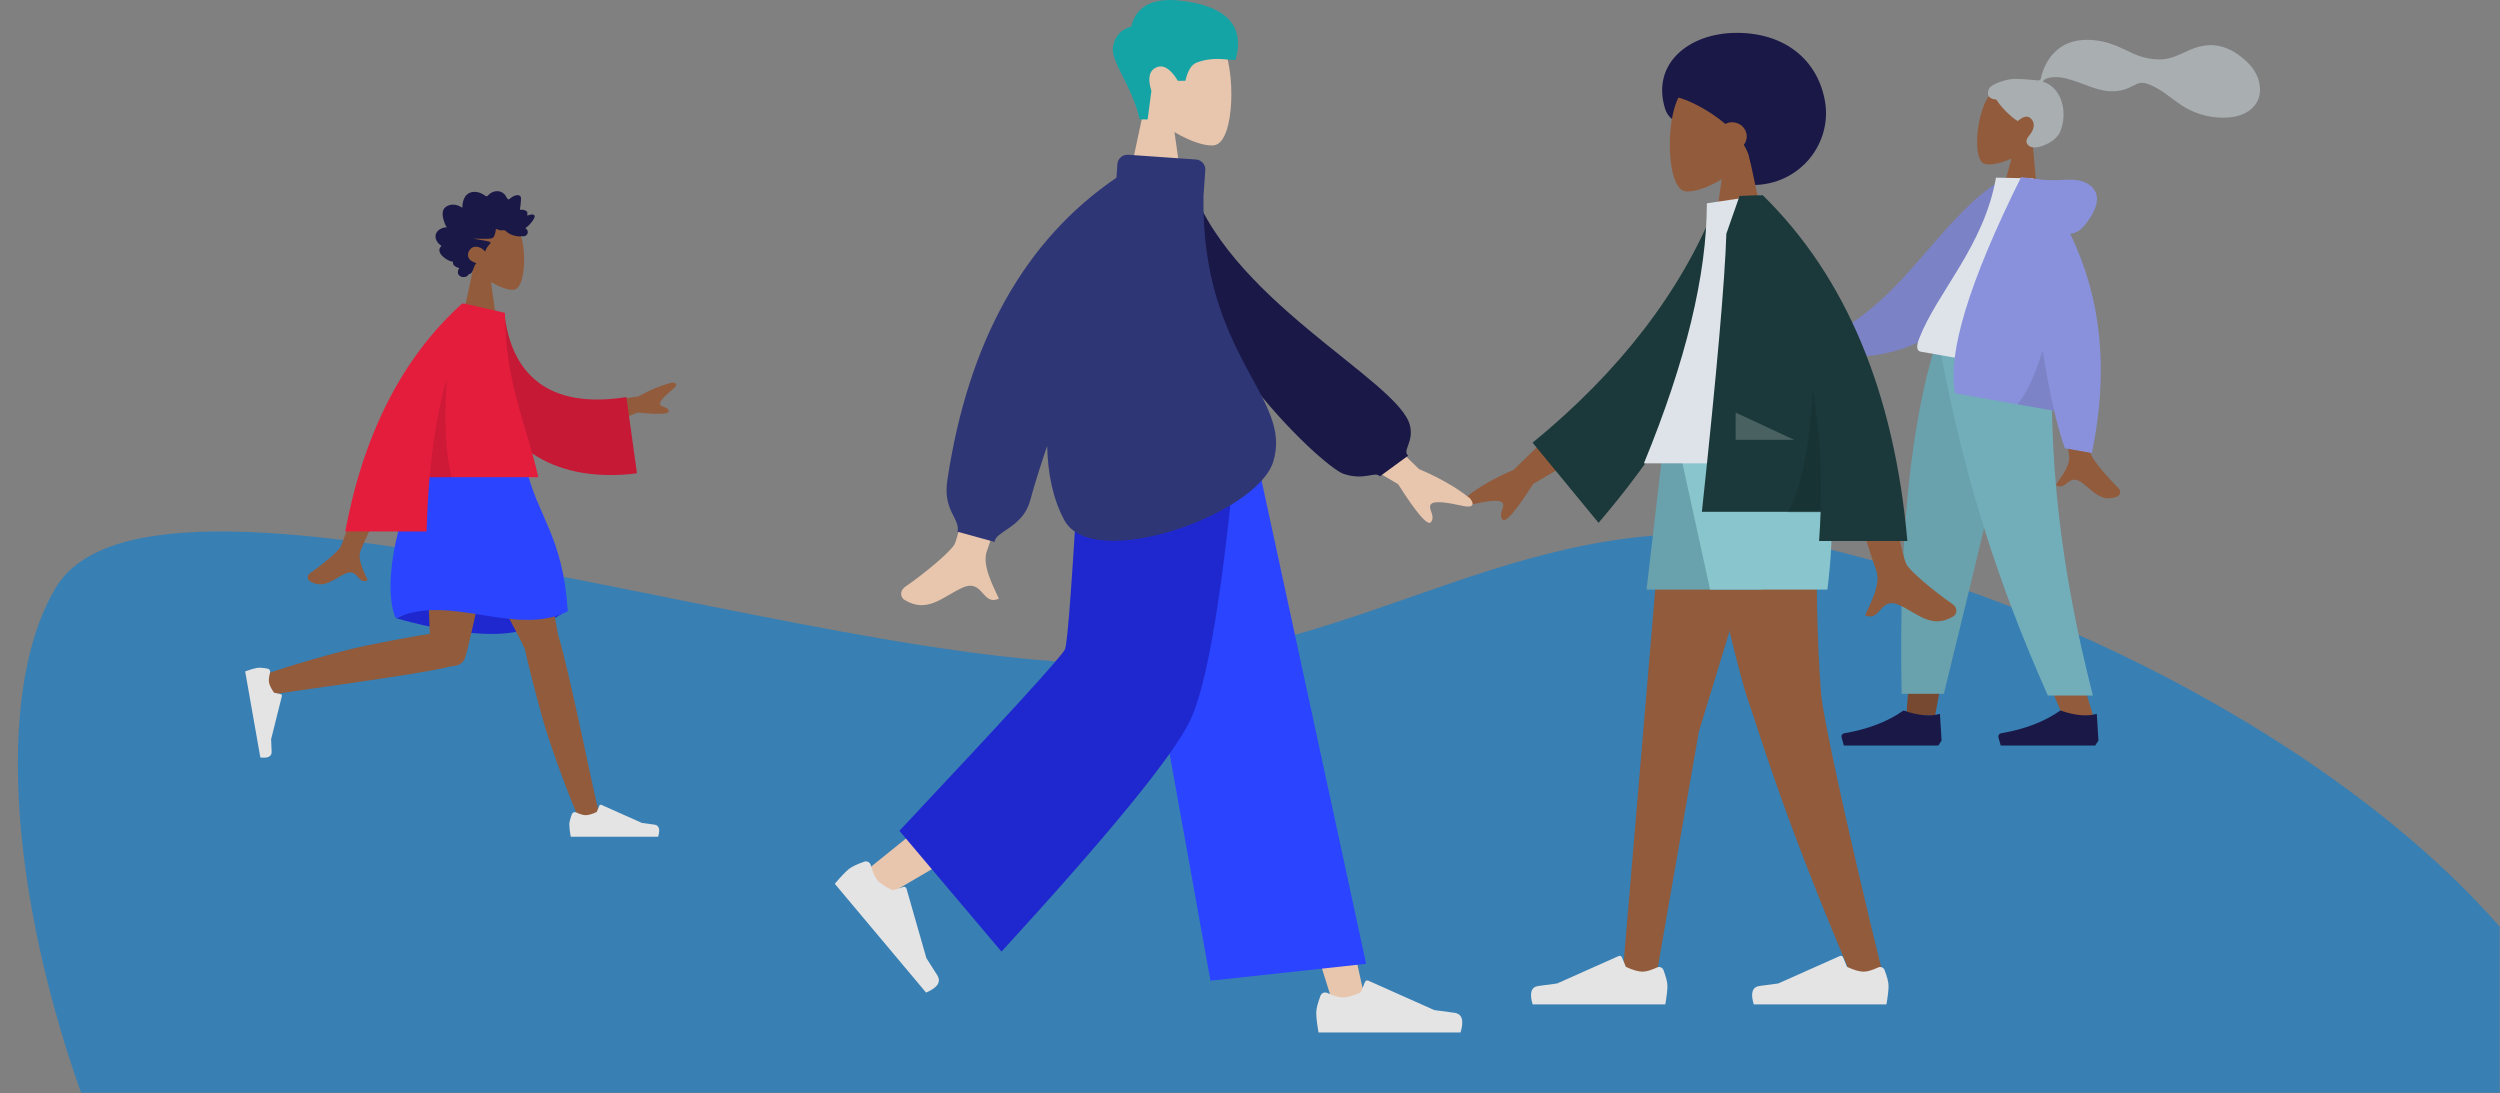 <svg width="837" height="366" viewBox="0 0 837 366" fill="none" xmlns="http://www.w3.org/2000/svg">
<rect x="0" y="0" width="837" height="366" fill="#808080" stroke="none"/>
<mask id="mask0_1233_8165" style="mask-type:alpha" maskUnits="userSpaceOnUse" x="0" y="0" width="837" height="366">
<rect width="837" height="366" fill="#387FB3"/>
</mask>
<g mask="url(#mask0_1233_8165)">
<path fill-rule="evenodd" clip-rule="evenodd" d="M18.5 197C52.374 139.396 291.539 231.692 389.628 221.333C471.264 212.712 522.991 161.312 616.005 184.788C716.807 210.229 819.749 273.534 858.307 339.622C894.035 400.859 816.676 435.171 790.757 484.308C768.704 526.115 773.398 578.145 719.931 601.95C649.713 633.213 560.589 667.145 457.647 632.618C354.031 597.864 147.887 538.122 87 471.5C22.729 401.175 -15.109 254.155 18.5 197Z" fill="#387FB3"/>
</g>
<path fill-rule="evenodd" clip-rule="evenodd" d="M680.573 48.493C683.497 45.807 685.677 42.344 685.894 38.19C686.518 26.221 669.679 26.804 665.731 32.398C661.782 37.993 660.298 53.232 664.32 54.813C665.923 55.443 669.58 54.83 673.436 53.107L669.225 68.775L682.533 70.409L680.573 48.493Z" fill="#915B3C"/>
<path fill-rule="evenodd" clip-rule="evenodd" d="M674.163 26.427C675.953 26.355 680.7 26.737 681.571 26.844C682.127 26.912 682.715 27.113 683.107 26.643C683.428 26.258 683.416 25.538 683.557 25.062C683.719 24.509 683.921 23.969 684.123 23.43C684.7 21.896 685.463 20.463 686.445 19.151C688.289 16.688 690.768 14.887 693.724 14.024C696.989 13.072 700.536 13.197 703.838 13.877C707.372 14.605 710.459 16.18 713.693 17.703C716.775 19.154 720.087 19.983 723.51 19.879C726.958 19.775 729.74 18.255 732.809 16.864C735.95 15.441 739.433 14.685 742.854 15.377C746.049 16.023 748.857 17.72 751.306 19.826C753.596 21.797 755.409 24.052 756.225 27.012C757.103 30.197 756.694 33.525 754.309 35.951C750.852 39.469 745.196 39.794 740.605 39.129C737.949 38.744 735.394 37.937 732.989 36.744C729.782 35.154 727.13 32.799 724.193 30.793C722.815 29.851 721.37 29.039 719.831 28.393C718.337 27.767 716.838 27.379 715.322 28.142C713.718 28.949 712.271 29.757 710.499 30.168C708.8 30.562 707.036 30.683 705.305 30.456C701.936 30.016 698.742 28.558 695.553 27.452C692.953 26.55 690.166 25.628 687.376 25.845C686.212 25.936 684.494 26.207 683.939 27.337C690.691 29.437 692.355 38.311 689.638 44.341C688.171 47.596 681.369 50.777 679.132 48.696C677.715 47.378 678.841 46.014 679.572 45.113C680.972 43.386 681.668 41.032 679.662 39.464C677.931 38.111 675.639 40.538 675.602 40.53C675.093 40.426 670.964 37.372 668.356 33.334C665.318 33.143 665.105 31.098 666.025 29.56C666.945 28.022 671.691 26.527 674.163 26.427Z" fill="#A9AEB1"/>
<path fill-rule="evenodd" clip-rule="evenodd" d="M677.976 116.085L657.512 186.604L647.887 239.551H638.225L647.869 116.085H677.976Z" fill="#784931"/>
<path fill-rule="evenodd" clip-rule="evenodd" d="M687.173 116.085C685.745 152.72 686.309 172.701 686.628 176.029C686.948 179.357 688.762 201.649 701.125 240.668H691.077C674.704 203.236 668.988 180.944 667.11 176.029C665.232 171.114 659.686 151.133 651.589 116.085H687.173Z" fill="#915B3C"/>
<path fill-rule="evenodd" clip-rule="evenodd" d="M678.416 116.085C673.093 140.351 663.886 179.085 650.796 232.288H636.665C635.622 177.68 640.061 141.74 647.75 116.085H678.416Z" fill="#69A1AC"/>
<path fill-rule="evenodd" clip-rule="evenodd" d="M687.244 116.085C685.846 152.72 689.47 188.811 700.697 232.858H685.62C669.217 195.985 657.46 160.071 649.425 116.085H687.244Z" fill="#71AEBA"/>
<path fill-rule="evenodd" clip-rule="evenodd" d="M702.558 247.931L702.003 238.992C698.757 239.941 694.691 239.569 689.806 237.875C684.553 241.596 677.94 244.137 669.967 245.497C669.358 245.601 668.949 246.178 669.053 246.787C669.06 246.826 669.069 246.865 669.08 246.903L669.846 249.607H689.806H701.449L702.558 247.931Z" fill="#191847"/>
<path fill-rule="evenodd" clip-rule="evenodd" d="M650.043 247.931L649.489 238.992C646.242 239.941 642.177 239.569 637.291 237.875C632.038 241.596 625.425 244.137 617.452 245.497C616.844 245.601 616.435 246.178 616.539 246.787C616.545 246.826 616.554 246.865 616.565 246.903L617.331 249.607H637.291H648.934L650.043 247.931Z" fill="#191847"/>
<path fill-rule="evenodd" clip-rule="evenodd" d="M631.841 103.403L612.019 113.196C607.033 113.641 602.774 114.538 599.244 115.886C598.368 116.441 597.211 117.672 600.382 117.983C603.553 118.294 606.874 118.764 607.118 119.907C607.361 121.05 605.243 121.993 605.862 123.586C606.274 124.649 609.447 122.726 615.38 117.82L634.03 113.677L631.841 103.403ZM699.145 115.729L687.639 113.747C690.698 137.916 692.386 150.751 692.705 152.253C693.421 155.633 689.88 159.963 688.273 162.342C691.729 164.682 692.425 158.394 696.77 161.431C700.736 164.202 703.381 168.424 708.915 166.224C709.596 165.954 710.52 164.646 709.091 163.246C705.533 159.756 700.556 153.87 700.05 152.132C699.359 149.762 699.058 137.627 699.145 115.729Z" fill="#915B3C"/>
<path fill-rule="evenodd" clip-rule="evenodd" d="M674.978 61.724L670.364 60.069C650.024 72.205 637.609 100.221 613.236 111.924L617.305 119.297C655.66 121.268 671.264 87.177 674.978 61.724Z" fill="#7B82C6"/>
<path fill-rule="evenodd" clip-rule="evenodd" d="M685.175 125.168C666.099 121.804 652.068 119.33 643.08 117.745C641.157 117.406 642.009 114.692 642.534 113.34C648.595 97.73 664.197 82.503 668.257 59.477L680.735 59.714C687.93 77.638 687.896 98.137 685.175 125.168Z" fill="#DDE3E9"/>
<path fill-rule="evenodd" clip-rule="evenodd" d="M693.096 78.265C694.949 78.069 696.554 77.133 697.911 75.456C703.761 68.231 702.936 63.539 698.449 61.254C693.961 58.968 689.205 61.208 681.649 59.875C681.238 59.803 680.857 59.762 680.506 59.754L676.667 59.3C659.243 94.338 651.887 118.468 654.599 131.689L687.731 137.531C688.887 142.455 690.086 146.637 691.329 150.079L700.357 151.67C706.05 124.348 703.63 99.88 693.096 78.265Z" fill="#8991DC"/>
<path fill-rule="evenodd" clip-rule="evenodd" d="M683.863 117.276C681.284 125.811 678.474 131.84 675.435 135.363L687.731 137.531C686.382 131.788 685.093 125.036 683.863 117.276L683.863 117.276Z" fill="black" fill-opacity="0.1"/>
<path fill-rule="evenodd" clip-rule="evenodd" d="M586.609 61.962C577.608 61.962 574.334 51.186 569.22 45.272C565.561 41.041 559.317 42.302 557.468 36.379C552.82 21.484 565.261 11 581.49 11C597.719 11 608.661 20.194 611.024 34.016C613.387 47.838 602.838 61.962 586.609 61.962Z" fill="#191847"/>
<path fill-rule="evenodd" clip-rule="evenodd" d="M585.615 52.34C589.244 48.081 591.7 42.86 591.29 37.01C590.107 20.156 566.645 23.863 562.081 32.37C557.517 40.877 558.059 62.455 563.958 63.975C566.31 64.582 571.321 63.097 576.421 60.023L573.22 82.67H592.122L585.615 52.34Z" fill="#915B3C"/>
<path fill-rule="evenodd" clip-rule="evenodd" d="M577.646 41.498C578.333 41.134 579.12 40.928 579.956 40.928C582.634 40.928 584.805 43.044 584.805 45.653C584.805 46.718 584.443 47.701 583.833 48.492C584.982 50.385 585.766 52.375 586.023 54.42C590.005 54.42 604.539 39.353 590.061 25.176C575.583 11 554.66 31.237 560.947 32.418C564.562 33.096 571.842 36.547 577.646 41.498V41.498Z" fill="#191847"/>
<path fill-rule="evenodd" clip-rule="evenodd" d="M598.422 148.039L568.785 244.931L554.428 327.331H543.171L558.342 148.039H598.422Z" fill="#915B3C"/>
<path fill-rule="evenodd" clip-rule="evenodd" d="M609.025 148.039C607.012 201.238 609.381 228.679 609.831 233.512C610.282 238.345 616.451 269.685 631.057 328.953L619.062 324.834C595.979 270.476 588.114 242.225 585.466 235.087C582.819 227.949 575.788 198.933 564.372 148.039H609.025Z" fill="#915B3C"/>
<path fill-rule="evenodd" clip-rule="evenodd" d="M630.966 324.774C631.847 327.126 632.288 328.886 632.288 330.054C632.288 331.474 632.051 333.547 631.578 336.271C629.93 336.271 615.123 336.271 587.157 336.271C586.003 332.455 586.669 330.395 589.156 330.091C591.643 329.786 593.709 329.512 595.354 329.266L616.001 320.062C616.398 319.885 616.864 320.063 617.041 320.461C617.044 320.468 617.047 320.474 617.049 320.481L618.377 323.701C620.679 324.775 622.55 325.312 623.989 325.312C625.159 325.312 626.774 324.84 628.835 323.895L628.835 323.895C629.626 323.532 630.56 323.88 630.923 324.67C630.939 324.704 630.953 324.739 630.966 324.774Z" fill="#E4E4E4"/>
<path fill-rule="evenodd" clip-rule="evenodd" d="M556.933 324.774C557.815 327.126 558.255 328.886 558.255 330.054C558.255 331.474 558.019 333.547 557.545 336.271C555.898 336.271 541.091 336.271 513.124 336.271C511.97 332.455 512.636 330.395 515.123 330.091C517.61 329.786 519.676 329.512 521.321 329.266L541.968 320.062C542.365 319.885 542.831 320.063 543.008 320.461C543.011 320.468 543.014 320.474 543.017 320.481L544.344 323.701C546.646 324.775 548.517 325.312 549.957 325.312C551.126 325.312 552.741 324.84 554.802 323.895L554.802 323.895C555.593 323.532 556.528 323.88 556.89 324.67C556.906 324.704 556.92 324.739 556.933 324.774Z" fill="#E4E4E4"/>
<path fill-rule="evenodd" clip-rule="evenodd" d="M602.36 148.039L589.759 197.404H551.269L557.008 148.039H602.36Z" fill="#69A1AC"/>
<path fill-rule="evenodd" clip-rule="evenodd" d="M609.448 148.039C613.595 160.468 614.382 176.923 611.811 197.404H572.534L561.734 148.039H609.448Z" fill="#89C5CC"/>
<path fill-rule="evenodd" clip-rule="evenodd" d="M529.08 135.534L506.77 157.299C500.278 160.068 494.959 163.126 490.813 166.472C489.881 167.597 488.866 169.752 493.253 168.787C497.64 167.823 502.297 167.006 503.122 168.433C503.947 169.859 501.517 172.045 503.041 173.913C504.057 175.157 507.473 171.198 513.29 162.034L536.49 148.356L529.08 135.534ZM628.108 138.604L611.65 138.669C621.812 171.474 627.298 188.881 628.108 190.888C629.931 195.405 626.074 202.283 624.425 205.979C629.796 208.383 629.224 199.482 636 202.634C642.184 205.511 646.889 210.725 654.034 206.316C654.913 205.774 655.876 203.733 653.55 202.138C647.755 198.165 639.404 191.21 638.276 188.921C636.737 185.8 633.348 169.027 628.108 138.604Z" fill="#915B3C"/>
<path fill-rule="evenodd" clip-rule="evenodd" d="M581.336 69.543L574.525 68.374C562.8 97.665 542.329 124.279 513.113 148.216L535.19 175.039C564.404 140.955 582.411 105.789 581.336 69.543Z" fill="#1B393A"/>
<path fill-rule="evenodd" clip-rule="evenodd" d="M611.023 155.127H550.379C564.429 120.966 571.454 91.947 571.454 68.069L589.747 65.343C604.124 88.465 608.184 116.933 611.023 155.127Z" fill="#DDE3E9"/>
<path fill-rule="evenodd" clip-rule="evenodd" d="M590.135 65.356C590.132 65.352 590.13 65.347 590.127 65.343H588.933C587.504 65.392 585.328 65.481 582.404 65.609L577.984 78.241C577.516 93.643 574.786 124.681 569.792 171.356H609.546C609.441 174.58 609.27 177.834 609.03 181.118H638.589C634.167 131.235 618.021 92.644 590.149 65.343L590.135 65.356Z" fill="#1B393A"/>
<path fill-rule="evenodd" clip-rule="evenodd" d="M606.92 130.108C605.789 150.203 602.956 164.056 598.422 171.667H609.536C610.022 157.209 609.15 143.356 606.92 130.108V130.108Z" fill="black" fill-opacity="0.1"/>
<path fill-rule="evenodd" clip-rule="evenodd" d="M600.697 147.252L581.095 138.139V147.252H600.697Z" fill="white" fill-opacity="0.2"/>
<path fill-rule="evenodd" clip-rule="evenodd" d="M377.472 143.786L418.85 248.514L446.602 337.053H457.56L415.133 143.786L377.472 143.786Z" fill="#E8C5AD"/>
<path fill-rule="evenodd" clip-rule="evenodd" d="M369.12 144.194C368.679 180.996 362.254 230.544 361.227 232.838C360.543 234.367 336.916 253.816 290.346 291.183L297.894 299.261C352.842 267.222 381.587 249.067 384.13 244.794C387.944 238.384 400.361 179.401 410.33 144.194H369.12Z" fill="#E8C5AD"/>
<path fill-rule="evenodd" clip-rule="evenodd" d="M289.337 288.488C286.802 289.383 285.056 290.233 284.098 291.036C282.934 292.014 281.397 293.634 279.489 295.896C280.622 297.247 290.81 309.389 310.052 332.321C313.976 330.642 315.207 328.678 313.745 326.429C312.283 324.18 311.087 322.297 310.156 320.78L303.498 297.517C303.37 297.069 302.903 296.81 302.455 296.938C302.448 296.94 302.44 296.943 302.433 296.945L298.88 298.072C296.415 296.923 294.687 295.759 293.697 294.578C292.892 293.619 292.168 291.97 291.525 289.63L291.525 289.63C291.278 288.732 290.35 288.205 289.452 288.451C289.413 288.462 289.375 288.474 289.337 288.488Z" fill="#E4E4E4"/>
<path fill-rule="evenodd" clip-rule="evenodd" d="M442.095 333.373C441.152 335.89 440.68 337.774 440.68 339.024C440.68 340.544 440.933 342.763 441.44 345.679C443.204 345.679 459.053 345.679 488.989 345.679C490.224 341.594 489.511 339.389 486.849 339.063C484.187 338.738 481.975 338.443 480.214 338.181L458.114 328.329C457.689 328.139 457.19 328.33 457.001 328.755C456.998 328.763 456.995 328.77 456.991 328.777L455.571 332.223C453.106 333.373 451.104 333.948 449.563 333.948C448.311 333.948 446.582 333.443 444.376 332.431L444.376 332.431C443.53 332.043 442.529 332.415 442.141 333.261C442.124 333.298 442.109 333.335 442.095 333.373Z" fill="#E4E4E4"/>
<path fill-rule="evenodd" clip-rule="evenodd" d="M405.272 328.34L457.376 322.686L418.761 144.194H372.094L405.272 328.34Z" fill="#2B44FF"/>
<path fill-rule="evenodd" clip-rule="evenodd" d="M301.125 278.152L335.301 318.606C371.299 279.29 392.286 253.637 398.261 241.645C404.237 229.654 409.609 197.17 414.377 144.194H361.838C359.234 190.8 357.478 215.187 356.571 217.356C355.665 219.525 337.182 239.79 301.125 278.152Z" fill="#1F28CF"/>
<path fill-rule="evenodd" clip-rule="evenodd" d="M383.146 35.806C379.17 31.139 376.478 25.418 376.928 19.008C378.224 0.539 403.933 4.602 408.934 13.924C413.935 23.245 413.341 46.89 406.877 48.556C404.3 49.22 398.809 47.593 393.22 44.224L396.728 69.041H376.016L383.146 35.806Z" fill="#E8C5AD"/>
<path fill-rule="evenodd" clip-rule="evenodd" d="M381.555 39.964C378.955 28.399 371.549 20.515 372.68 15.346C373.434 11.9 375.444 9.757 378.709 8.917C380.398 2.085 385.845 -0.821 395.05 0.199C408.857 1.729 417.285 7.463 413.645 20.08C410.3 20.08 406.261 18.871 400.677 20.944C398.905 21.601 397.637 23.641 396.875 27.062H394.351C391.902 23.002 389.487 21.51 387.106 22.586C384.725 23.662 384.184 26.276 385.483 30.428L384.239 39.964H381.555Z" fill="#15A4A6"/>
<path fill-rule="evenodd" clip-rule="evenodd" d="M451.196 133.739L475.078 157.037C482.026 160 487.72 163.273 492.158 166.855C493.156 168.059 494.242 170.366 489.546 169.333C484.851 168.301 479.865 167.427 478.982 168.954C478.1 170.481 480.7 172.821 479.069 174.82C477.982 176.152 474.325 171.914 468.098 162.105L443.264 147.464L451.196 133.739ZM334.416 112.654L352.876 112.724C338.816 158.276 331.353 182.127 330.486 184.275C328.535 189.11 332.663 196.472 334.428 200.429C328.679 203.002 329.291 193.474 322.039 196.848C315.418 199.928 310.383 205.509 302.734 200.789C301.794 200.209 300.763 198.024 303.253 196.317C309.456 192.064 318.394 184.62 319.602 182.17C321.249 178.829 326.187 155.657 334.416 112.654Z" fill="#E8C5AD"/>
<path fill-rule="evenodd" clip-rule="evenodd" d="M390.668 60.287L397.957 59.036C409.441 99.63 468.444 127.3 472.066 142.475C473.395 148.04 469.389 150.854 471.458 152.549L461.983 159.485C460.378 157.613 456.954 161.037 449.803 158.642C442.653 156.247 390.668 108.353 390.668 60.287Z" fill="#191847"/>
<path fill-rule="evenodd" clip-rule="evenodd" d="M402.93 65.684C402.09 119.427 433.157 133.136 426.237 154.695C420.523 172.499 365.825 191.638 356.36 174.186C352.529 167.122 350.791 158.578 350.594 149.289C348.174 156.425 346.261 162.569 344.854 167.72C342.426 176.605 333.014 178.018 333.014 181.441L320.613 178.018C321.454 173.367 315.608 171.103 317.175 160.713C324.199 114.163 343.069 80.42 373.785 59.485L374.103 54.941C374.233 53.083 375.845 51.682 377.702 51.812L400.409 53.4C402.267 53.529 403.668 55.141 403.538 56.999L402.93 65.684Z" fill="#2F3676"/>
<path fill-rule="evenodd" clip-rule="evenodd" d="M132.707 207.027C145.154 210.509 155.893 212.25 164.924 212.25C173.955 212.25 182.343 209.569 190.089 204.207C177.908 200.634 167.877 198.847 159.995 198.847C152.113 198.847 143.017 201.574 132.707 207.027Z" fill="#1F28CF"/>
<path fill-rule="evenodd" clip-rule="evenodd" d="M175.699 217.268C175.579 217.087 175.478 216.891 175.398 216.678C173.734 212.278 147.084 164.811 144.429 156.133H174.433C176.451 162.731 185.537 204.138 186.816 212.399C190.85 225.431 199.156 267.634 200.217 270.558C201.332 273.634 195.056 276.838 193.383 273.057C190.722 267.04 184.381 250.392 181.557 240.227C178.91 230.698 176.755 222.124 175.699 217.268Z" fill="#915B3C"/>
<path fill-rule="evenodd" clip-rule="evenodd" d="M151.152 223.063C138.968 226.142 94.403 231.709 91.344 232.583C88.198 233.481 85.44 226.996 89.328 225.591C95.516 223.356 112.565 218.192 122.903 216.085C131.217 214.389 138.804 213.006 143.898 212.196C143.467 197.888 141.494 163.549 142.787 156.133H169.335C168.095 163.245 157.614 215.137 155.666 220.331C155.047 222.186 153.203 223.005 151.152 223.063Z" fill="#915B3C"/>
<path fill-rule="evenodd" clip-rule="evenodd" d="M89.611 223.865C87.984 223.562 86.791 223.478 86.034 223.611C85.112 223.774 83.795 224.164 82.081 224.783C82.27 225.852 83.964 235.459 87.163 253.603C89.771 253.916 91.031 253.248 90.944 251.599C90.857 249.951 90.799 248.579 90.77 247.484L94.38 233.035C94.449 232.757 94.28 232.476 94.002 232.406C93.998 232.405 93.993 232.404 93.988 232.403L91.747 231.91C90.787 230.539 90.225 229.387 90.06 228.453C89.926 227.694 90.048 226.592 90.425 225.147L90.425 225.147C90.57 224.593 90.237 224.026 89.683 223.881C89.659 223.875 89.635 223.869 89.611 223.865Z" fill="#E4E4E4"/>
<path fill-rule="evenodd" clip-rule="evenodd" d="M191.479 272.567C190.898 274.117 190.608 275.276 190.608 276.046C190.608 276.981 190.764 278.347 191.076 280.142C192.161 280.142 201.916 280.142 220.341 280.142C221.101 277.627 220.662 276.27 219.024 276.07C217.385 275.869 216.024 275.688 214.94 275.527L201.338 269.463C201.077 269.346 200.77 269.464 200.653 269.725C200.651 269.73 200.649 269.734 200.647 269.739L199.773 271.86C198.256 272.568 197.024 272.921 196.075 272.921C195.305 272.921 194.241 272.61 192.883 271.988L192.883 271.988C192.362 271.749 191.746 271.978 191.507 272.499C191.497 272.521 191.488 272.544 191.479 272.567Z" fill="#E4E4E4"/>
<path fill-rule="evenodd" clip-rule="evenodd" d="M142.872 156.133C154.571 152.786 165.64 152.786 176.08 156.133C179.712 172.704 188.537 179.281 190.089 204.688C172.448 213.453 150.655 198.436 132.495 206.984C127.306 195.028 134.571 166.232 142.872 156.133Z" fill="#2B44FF"/>
<g clip-path="url(#clip0_1233_8165)">
<path fill-rule="evenodd" clip-rule="evenodd" d="M158.51 89.484C156.191 86.754 154.622 83.408 154.885 79.659C155.64 68.858 170.627 71.234 173.542 76.686C176.457 82.138 176.11 95.966 172.343 96.94C170.84 97.329 167.64 96.377 164.382 94.407L166.427 108.921H154.353L158.51 89.484Z" fill="#915B3C"/>
<path fill-rule="evenodd" clip-rule="evenodd" d="M149.621 76.064C149.231 75.676 149.018 75.123 148.834 74.597C148.643 74.051 148.457 73.5 148.33 72.932C148.077 71.796 148.074 70.491 148.882 69.609C149.529 68.903 150.5 68.585 151.397 68.516C151.994 68.471 152.608 68.555 153.18 68.743C153.748 68.931 154.238 69.304 154.788 69.536C154.81 68.312 155.018 67.032 155.637 65.988C156.232 64.983 157.181 64.419 158.262 64.269C159.372 64.116 160.467 64.377 161.46 64.915C161.709 65.05 161.955 65.192 162.191 65.352C162.388 65.486 162.594 65.647 162.825 65.702C163.083 65.763 163.211 65.613 163.379 65.424C163.576 65.202 163.798 65.007 164.032 64.834C165.069 64.069 166.43 63.755 167.632 64.213C168.185 64.424 168.724 64.783 169.099 65.278C169.434 65.718 169.673 66.417 170.135 66.724C170.331 66.855 170.47 66.682 170.648 66.554C170.916 66.363 171.172 66.151 171.444 65.965C171.825 65.702 172.238 65.506 172.68 65.404C173.327 65.254 174.221 65.289 174.406 66.139C174.476 66.459 174.422 66.8 174.4 67.122C174.369 67.564 174.337 68.006 174.299 68.447C174.27 68.782 174.233 69.106 174.17 69.435C174.136 69.61 174.031 69.937 174.106 70.113C174.2 70.332 174.632 70.207 174.817 70.215C175.182 70.23 175.548 70.294 175.885 70.451C176.147 70.572 176.422 70.75 176.532 71.051C176.6 71.236 176.582 71.425 176.55 71.615C176.512 71.843 176.555 71.964 176.584 72.194C177.074 71.952 178.772 71.414 178.986 72.295C179.057 72.589 178.895 72.92 178.771 73.168C178.555 73.601 178.27 73.998 177.98 74.376C177.374 75.165 176.651 75.846 175.872 76.428C176.784 76.835 177.022 78.034 176.233 78.749C175.884 79.065 175.415 79.135 174.975 79.115C174.815 79.108 174.583 79.046 174.456 79.074C174.388 79.089 174.315 79.147 174.22 79.153C173.6 79.196 172.899 79.046 172.292 78.908C171.211 78.662 170.188 78.148 169.352 77.365C169.138 77.164 168.961 77.049 168.672 77.052C168.419 77.054 168.171 77.124 167.919 77.13C167.25 77.147 166.648 76.82 166.027 76.601C165.989 77.443 165.75 78.369 165.407 79.126C165.127 79.743 164.543 79.833 163.969 79.887C162.134 80.06 160.292 79.867 158.454 79.87C160.233 80.273 162.071 80.439 163.835 80.914C164.632 81.129 164.023 81.668 163.682 82.041C163.121 82.656 162.704 83.419 162.415 84.222C161.544 83.084 160.006 82.334 158.643 82.683C157.137 83.07 156.077 85.113 157.04 86.582C157.599 87.434 158.609 87.763 159.448 88.13C158.793 88.813 158.635 89.823 158.24 90.673C158.046 91.092 157.773 91.567 157.338 91.713C157.177 91.767 156.988 91.772 156.861 91.903C156.704 92.066 156.666 92.248 156.465 92.388C155.664 92.947 154.412 92.904 153.702 92.175C153.059 91.515 153.226 90.471 153.763 89.802C152.909 89.445 151.353 88.985 151.692 87.65C149.841 87.527 145.348 84.515 147.832 82.315C146.469 81.542 145.216 79.653 146.092 77.987C146.766 76.705 148.334 76.132 149.621 76.064Z" fill="#191847"/>
</g>
<path fill-rule="evenodd" clip-rule="evenodd" d="M193.203 135.54L213.689 132.745C217.787 130.466 221.557 128.923 224.999 128.116C225.968 128.087 227.509 128.44 225.213 130.353C222.918 132.267 220.589 134.384 220.998 135.405C221.407 136.426 223.542 136.046 223.895 137.617C224.131 138.664 220.666 138.835 213.501 138.128L196.878 144.718L193.203 135.54ZM128.848 140.281L140.21 140.324C127.751 168.36 121.255 183.04 120.722 184.362C119.521 187.338 122.062 191.869 123.148 194.304C119.609 195.888 119.987 190.024 115.523 192.1C111.448 193.996 108.349 197.431 103.641 194.526C103.062 194.169 102.428 192.824 103.961 191.774C107.778 189.156 113.28 184.574 114.023 183.066C115.037 181.01 119.978 166.748 128.848 140.281Z" fill="#915B3C"/>
<path fill-rule="evenodd" clip-rule="evenodd" d="M159.969 104.247L168.865 104.839C171.056 124.66 182.99 137.18 209.709 132.942L213.258 158.467C188.286 161.695 166.385 151.697 161.896 124.627C160.734 117.619 159.817 110.326 159.969 104.247Z" fill="#C51935"/>
<path fill-rule="evenodd" clip-rule="evenodd" d="M155.58 101.66L169.059 104.747C169.059 127.93 176.444 142.72 180.231 159.765H143.83C143.317 165.655 143.002 171.708 142.838 177.925H115.582C121.758 145.062 134.794 119.638 154.691 101.652H155.573L155.58 101.66Z" fill="#E41D3D"/>
<path fill-rule="evenodd" clip-rule="evenodd" d="M149.573 126.692C148.635 141.138 149.186 152.162 151.228 159.765H143.83C144.845 148.098 146.638 137.073 149.573 126.692V126.692Z" fill="black" fill-opacity="0.1"/>
<defs>
<clipPath id="clip0_1233_8165">
<rect width="33.203" height="44.921" fill="white" transform="translate(145.801 64)"/>
</clipPath>
</defs>
</svg>
